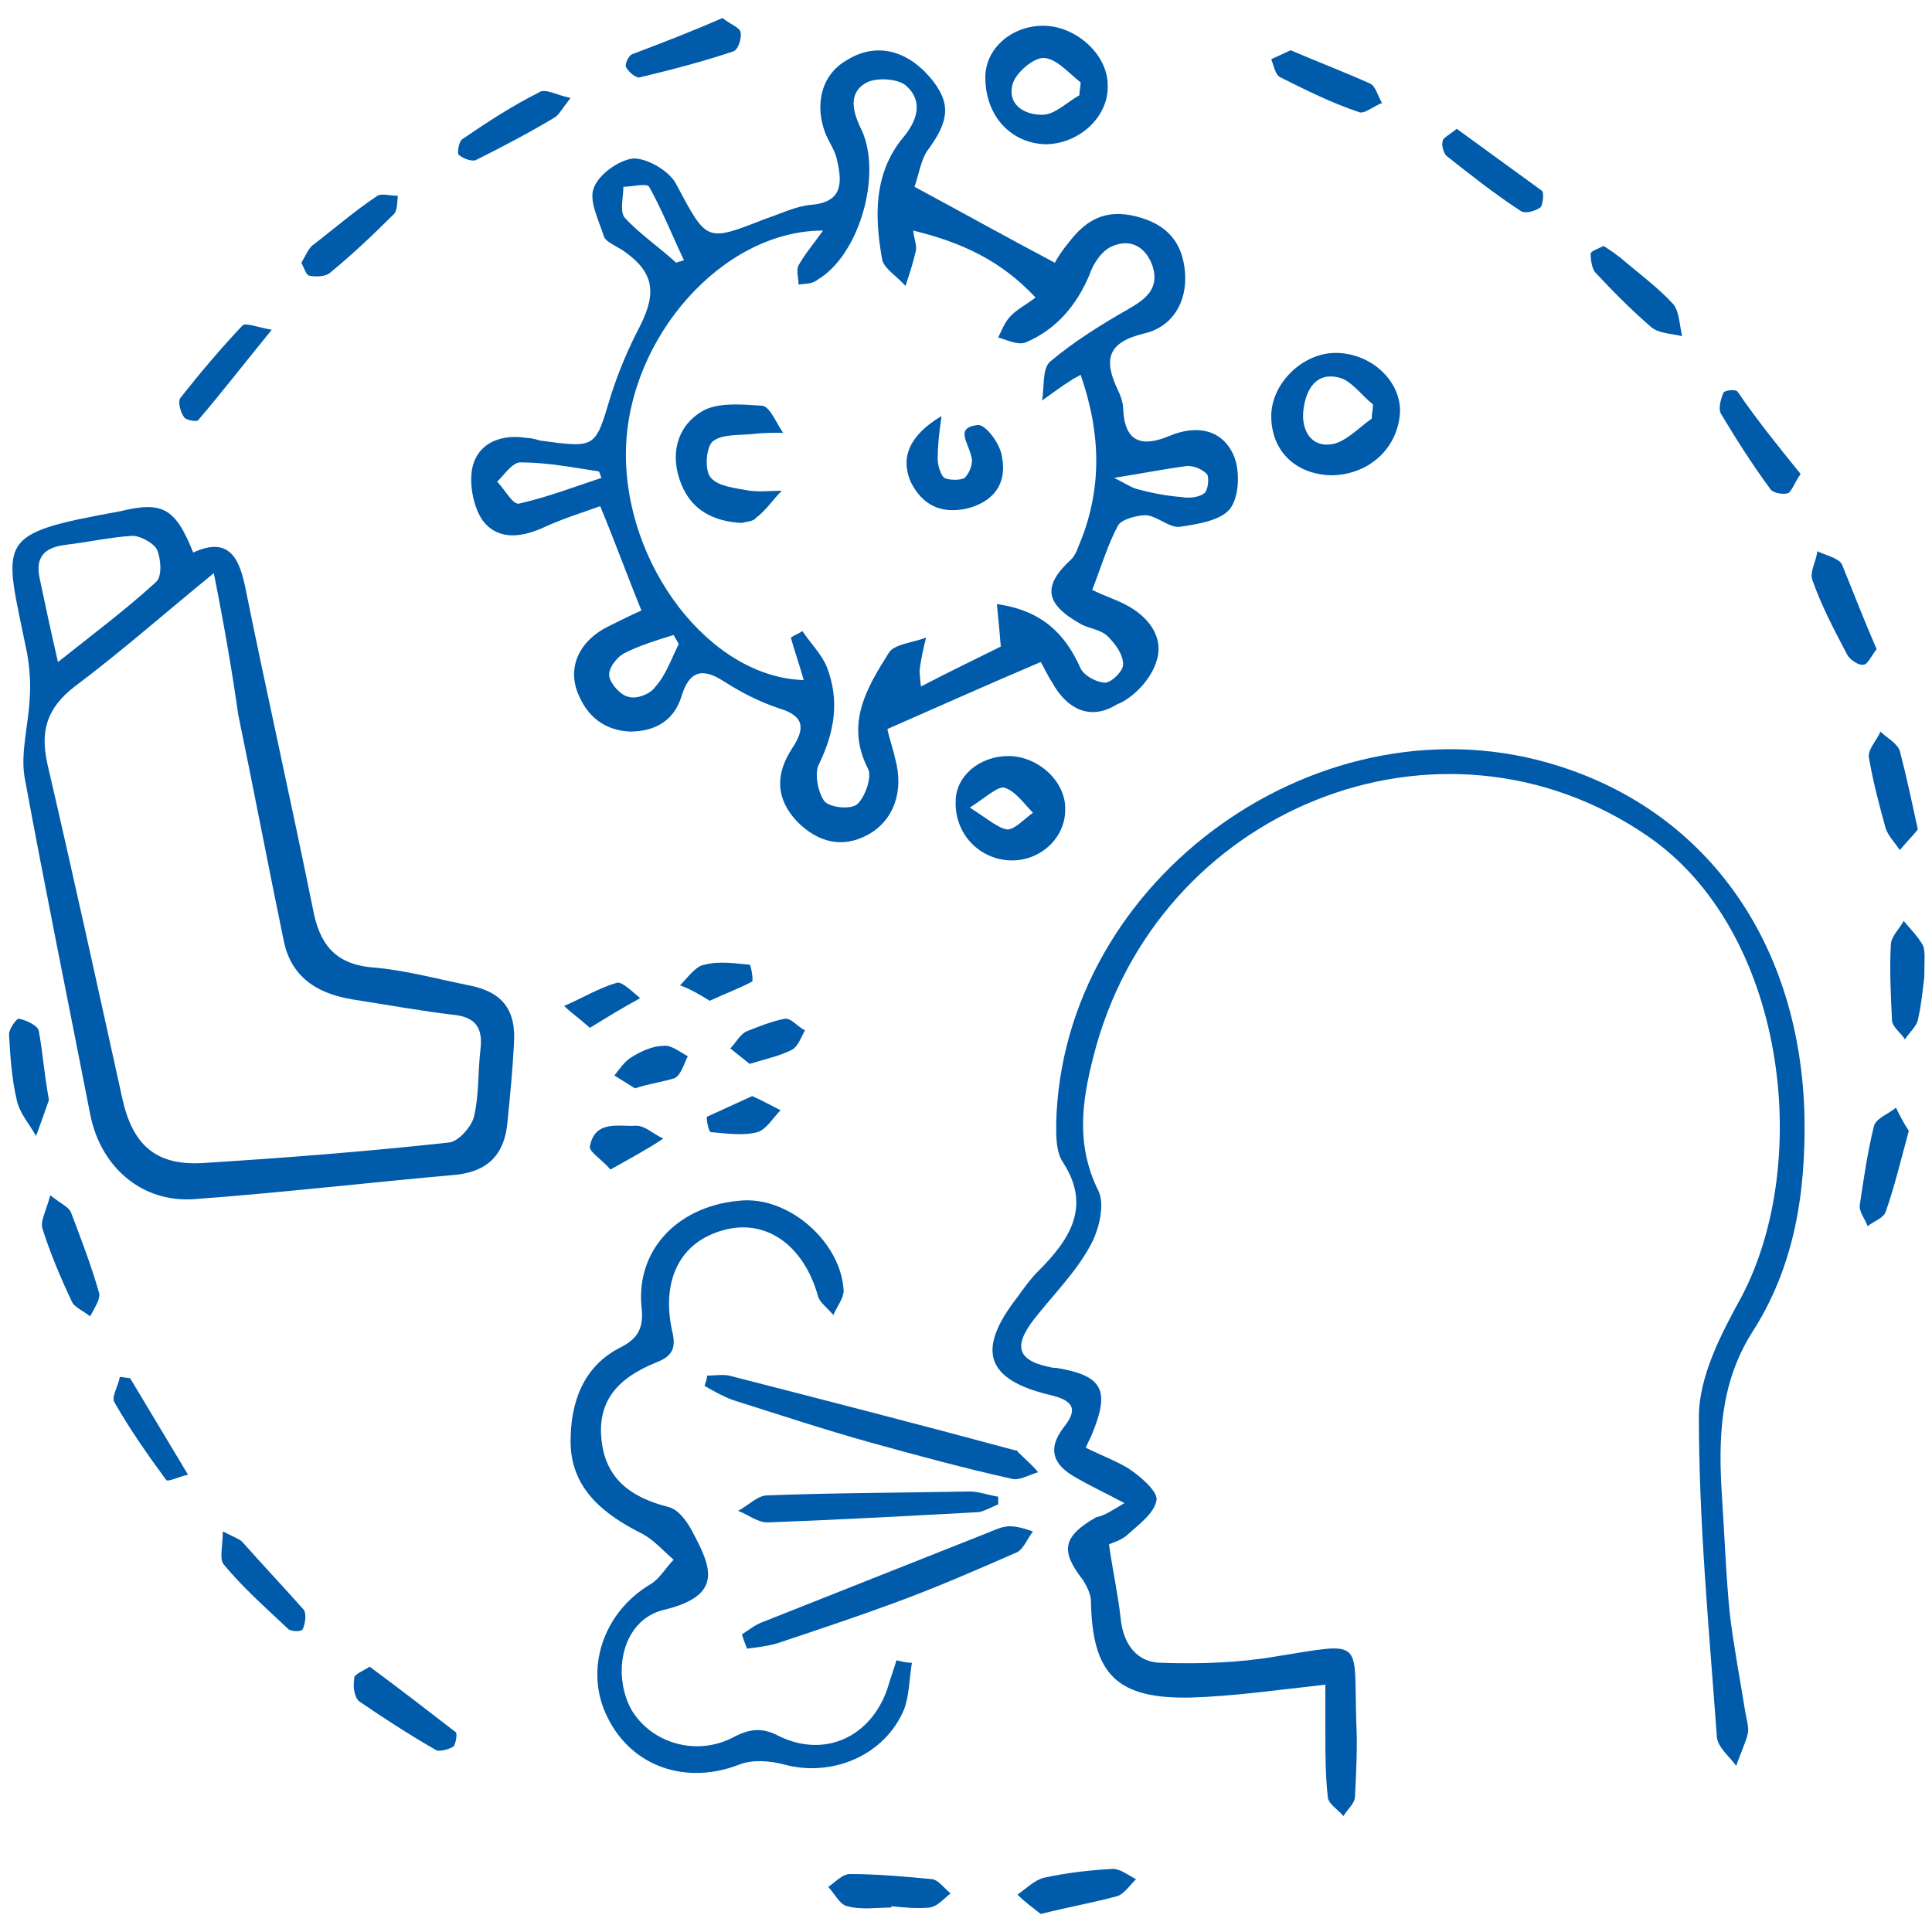 <?xml version="1.0" encoding="utf-8"?>
<!-- Generator: Adobe Illustrator 24.3.0, SVG Export Plug-In . SVG Version: 6.00 Build 0)  -->
<svg version="1.1" id="Layer_1" xmlns="http://www.w3.org/2000/svg" xmlns:xlink="http://www.w3.org/1999/xlink" x="0px" y="0px"
	 viewBox="0 0 150 150" style="enable-background:new 0 0 150 150;" xml:space="preserve">
<style type="text/css">
	.st0{fill:#005BAB;}
</style>
<g>
	<path class="st0" d="M71,14.5c3.9,2.1,7.3,4,10.9,5.9c0.2-0.4,0.6-1,1.1-1.6c1.3-1.7,2.8-2.6,5.2-2c2.4,0.6,3.6,2,3.8,4.3
		c0.2,2.4-1,4.3-3.2,4.8c-2.9,0.7-3.1,2.1-2,4.4c0.2,0.4,0.4,1,0.4,1.4c0.1,2.6,1.4,3.1,3.7,2.1c2-0.8,4-0.5,4.9,1.6
		c0.5,1.2,0.4,3.2-0.3,4.1c-0.7,0.9-2.5,1.2-3.9,1.4c-0.8,0.1-1.7-0.8-2.6-0.9c-0.7,0-1.9,0.3-2.2,0.8c-0.8,1.5-1.3,3.2-2,5
		c0.8,0.4,1.7,0.7,2.5,1.1c1.8,0.9,3.1,2.5,2.5,4.4c-0.4,1.4-1.8,2.9-3.1,3.4C84.6,56,82.8,55,81.7,53c-0.4-0.6-0.7-1.3-0.9-1.6
		c-4,1.7-7.8,3.4-11.9,5.2c0.1,0.6,0.4,1.4,0.6,2.3c0.7,2.5-0.1,4.8-2.1,5.9c-2,1.1-3.9,0.6-5.5-1c-1.7-1.8-1.7-3.7-0.4-5.7
		c1-1.5,1-2.5-1-3.1c-1.5-0.5-2.9-1.2-4.3-2.1c-1.7-1.1-2.7-0.8-3.3,1.2c-0.6,1.9-2.1,2.7-4,2.7c-2-0.1-3.3-1.2-4-2.9
		c-0.9-2.1,0.1-4.2,2.4-5.3c0.8-0.4,1.6-0.8,2.5-1.2c-1.1-2.7-2-5.2-3.2-8.1c-1.4,0.5-3,1-4.5,1.7c-1.8,0.8-3.6,0.9-4.7-0.7
		c-0.7-1.1-1-2.9-0.7-4.1c0.5-1.9,2.3-2.5,4.2-2.2c0.3,0,0.7,0.1,1,0.2c4.4,0.6,4.3,0.6,5.5-3.4c0.6-1.9,1.4-3.8,2.3-5.5
		c1.3-2.6,1.1-4.2-1.4-5.9c-0.5-0.3-1.2-0.6-1.4-1c-0.4-1.3-1.2-2.8-0.8-3.8c0.4-1.1,2-2.2,3.1-2.3c1.1,0,2.8,1,3.3,2
		c2.4,4.5,2.3,4.5,6.9,2.7c1.2-0.4,2.4-1,3.6-1.1c2.4-0.2,2.4-1.7,2-3.4c-0.1-0.7-0.6-1.4-0.9-2.1c-0.9-2.3-0.3-4.6,1.6-5.7
		c2.2-1.4,4.6-0.9,6.5,1.3c1.7,2,1.5,3.4-0.2,5.7C71.5,12.4,71.3,13.7,71,14.5z M83.9,29.1c-0.5,0.3-0.6,0.3-0.7,0.4
		c-0.8,0.5-1.6,1.1-2.3,1.6c0.2-1,0-2.4,0.6-3c1.9-1.6,4-2.9,6.1-4.1c1.4-0.8,2.4-1.6,1.9-3.3c-0.5-1.5-1.7-2.2-3.1-1.6
		c-0.8,0.3-1.5,1.3-1.8,2.2c-1,2.4-2.6,4.3-5,5.3c-0.6,0.2-1.4-0.2-2.1-0.4c0.3-0.6,0.5-1.2,1-1.7c0.5-0.5,1.1-0.8,1.9-1.4
		c-2.7-2.9-5.8-4.3-9.5-5.2c0.1,0.8,0.3,1.2,0.2,1.6c-0.2,0.9-0.5,1.8-0.8,2.7c-0.6-0.7-1.6-1.3-1.8-2c-0.6-3.3-0.7-6.7,1.6-9.5
		c1.1-1.3,1.6-2.8,0.3-4c-0.6-0.6-2.3-0.7-3.1-0.3c-1.5,0.8-1.1,2.3-0.4,3.7c1.6,3.5-0.2,9.7-3.4,11.6C63,22.1,62.5,22,62,22.1
		c0-0.5-0.2-1.1,0-1.5c0.5-0.9,1.2-1.7,1.9-2.7c-7.8,0-15.1,8.3-15.3,17c-0.2,8.9,6.5,17.7,13.8,17.9c-0.3-1.1-0.7-2.2-1-3.3
		c0.3-0.2,0.6-0.3,0.9-0.5c0.6,0.9,1.5,1.8,1.9,2.8c1,2.6,0.6,5-0.6,7.5c-0.4,0.7-0.1,2.2,0.4,2.9c0.4,0.5,2.1,0.7,2.6,0.2
		c0.6-0.6,1.1-2.1,0.8-2.7c-1.8-3.5-0.1-6.3,1.6-9c0.4-0.7,1.9-0.8,2.9-1.2c-0.2,0.8-0.4,1.7-0.5,2.5c0,0.2,0,0.4,0.1,1.3
		c2.3-1.2,4.4-2.2,6.2-3.1c-0.1-1.3-0.2-2.2-0.3-3.3c3.5,0.5,5.3,2.3,6.5,5c0.3,0.6,1.3,1.1,1.9,1.1c0.5,0,1.4-0.9,1.4-1.4
		c0-0.8-0.6-1.6-1.2-2.2c-0.5-0.5-1.4-0.6-2-0.9c-2.9-1.6-3.1-3-0.8-5.1c0.2-0.2,0.4-0.6,0.5-0.9C85.6,38.1,85.5,33.7,83.9,29.1z
		 M52.7,50c-0.1-0.2-0.3-0.5-0.4-0.7c-1.3,0.4-2.6,0.8-3.8,1.4c-0.6,0.3-1.3,1.2-1.2,1.8c0.1,0.6,0.9,1.5,1.5,1.6
		c0.6,0.2,1.7-0.2,2.1-0.8C51.7,52.4,52.1,51.2,52.7,50z M46.7,37.1c-0.1-0.2-0.1-0.3-0.2-0.5c-2-0.3-4-0.7-6.1-0.7
		c-0.6,0-1.2,0.9-1.8,1.5c0.6,0.6,1.2,1.8,1.7,1.7C42.5,38.6,44.6,37.8,46.7,37.1z M52.5,20.4c0.2-0.1,0.4-0.1,0.6-0.2
		c-0.9-1.9-1.7-3.9-2.7-5.7c-0.2-0.3-1.3,0-2,0c0,0.8-0.3,1.9,0.1,2.4C49.7,18.2,51.2,19.2,52.5,20.4z M86.5,37.1
		c1,0.5,1.4,0.8,1.9,0.9c1.1,0.3,2.2,0.5,3.4,0.6c0.6,0.1,1.3,0,1.7-0.3c0.3-0.2,0.4-1.3,0.2-1.5c-0.4-0.4-1.1-0.7-1.7-0.6
		C90.5,36.4,89,36.7,86.5,37.1z"/>
	<path class="st0" d="M87.3,116.7c-1.5-0.8-2.6-1.3-3.8-2c-1.6-0.9-2.3-2.1-0.9-3.9c1.2-1.5,0.6-2.1-1.1-2.5c-5-1.2-5.7-3.5-2.5-7.6
		c0.5-0.7,1-1.4,1.6-2c2.4-2.4,4.2-5,1.9-8.5c-0.5-0.8-0.5-1.9-0.5-2.9c0.4-19.2,20.8-33.7,39.1-27.8c11.6,3.7,18.7,13.9,19,27.2
		c0.1,6-0.8,11.7-4.1,16.8c-2.5,4-2.6,8.3-2.3,12.8c0.2,3,0.3,6,0.6,9c0.3,2.5,0.8,5.1,1.2,7.6c0.1,0.6,0.3,1.2,0.2,1.7
		c-0.2,0.8-0.6,1.6-0.9,2.5c-0.5-0.7-1.4-1.4-1.5-2.2c-0.6-8.3-1.4-16.6-1.4-24.9c0-3.1,1.7-6.4,3.3-9.3c5.6-10.6,3.4-28.5-7.3-35.8
		c-16-11-38.1-2.2-43,17.1c-0.9,3.5-1.4,6.9,0.4,10.5c0.5,1.1,0,3.1-0.7,4.3c-1.1,2-2.8,3.7-4.3,5.6c-1.7,2.2-1.3,3.3,1.5,3.8
		c0.1,0,0.2,0,0.2,0c3.6,0.6,4.2,1.7,2.8,5.1c-0.1,0.3-0.3,0.6-0.5,1.1c1.2,0.6,2.3,1,3.3,1.6c0.9,0.6,2.2,1.7,2.2,2.4
		c-0.1,1-1.3,1.9-2.2,2.7c-0.5,0.5-1.3,0.7-1.5,0.8c0.3,2.1,0.7,3.9,0.9,5.7c0.2,2.1,1.3,3.5,3.2,3.5c3,0.1,6,0,8.9-0.5
		c6.9-1.1,6-1.4,6.2,5.1c0.1,1.9,0,3.8-0.1,5.8c0,0.5-0.6,1-0.9,1.5c-0.4-0.5-1.1-0.9-1.2-1.4c-0.2-1.7-0.2-3.5-0.2-5.2
		c0-1.2,0-2.4,0-3.6c-3.7,0.4-7.1,0.9-10.5,1c-5.7,0.1-7.6-1.8-7.7-7.5c0-0.5-0.3-1.1-0.6-1.6c-1.8-2.3-1.6-3.4,1-4.9
		C85.7,117.7,86.3,117.3,87.3,116.7z"/>
	<path class="st0" d="M15,42.9c2.6-1.2,3.5,0.2,4,2.5c1.7,8.4,3.6,16.8,5.3,25.2c0.5,2.6,1.6,4.2,4.5,4.5c2.6,0.2,5.1,0.9,7.6,1.4
		c2.6,0.5,3.7,1.9,3.5,4.6c-0.1,2-0.3,4-0.5,6c-0.2,2.4-1.4,3.8-3.9,4.1c-6.8,0.6-13.6,1.4-20.4,1.9c-4.1,0.3-7.3-2.5-8.1-6.6
		c-1.7-8.7-3.5-17.5-5.1-26.2c-0.3-1.9,0.3-4,0.4-6c0.1-1.2,0-2.5-0.2-3.6c-1.8-8.9-2.7-9.2,7.2-11C12.6,38.9,13.6,39.4,15,42.9z
		 M16.6,44.5c-3.8,3.1-7.2,6.1-10.8,8.8c-2.2,1.7-2.7,3.5-2.1,6.1c2,8.6,3.9,17.3,5.8,25.9c0.8,3.6,2.6,5.2,6.2,5
		c6.4-0.4,12.8-0.9,19.2-1.6c0.7-0.1,1.7-1.2,1.9-2c0.4-1.7,0.3-3.5,0.5-5.2c0.2-1.6-0.3-2.5-2-2.7c-2.6-0.3-5.3-0.8-7.9-1.2
		c-3.1-0.5-4.9-2-5.4-4.7c-1.2-5.8-2.3-11.6-3.5-17.4C18,52,17.4,48.5,16.6,44.5z M4.5,51.4c2.9-2.3,5.3-4.1,7.6-6.2
		c0.5-0.4,0.4-1.8,0.1-2.5c-0.2-0.5-1.3-1.1-1.9-1.1c-1.7,0.1-3.5,0.5-5.2,0.7c-1.7,0.2-2.4,1-2,2.7C3.5,46.9,3.9,48.8,4.5,51.4z"/>
	<path class="st0" d="M70.8,129.1c-0.2,1.2-0.2,2.5-0.6,3.6c-1.5,3.6-5.6,5.3-9.3,4.3c-1.1-0.3-2.5-0.4-3.5,0
		c-4.1,1.6-8.3,0.2-10.2-3.6c-1.9-3.7-0.4-8.2,3.3-10.4c0.7-0.4,1.2-1.3,1.8-1.9c-0.8-0.7-1.5-1.5-2.4-2c-3-1.5-5.6-3.5-5.6-7.2
		c0-2.9,0.9-5.8,3.9-7.3c1.4-0.7,1.8-1.6,1.6-3.2c-0.4-4.5,3-7.9,7.9-8.2c3.7-0.2,7.6,3.3,7.8,7c0,0.6-0.5,1.2-0.8,1.9
		c-0.4-0.5-1.1-1-1.2-1.5c-1.1-3.9-4-6-7.3-5.1c-3.4,0.9-4.9,3.9-4,7.9c0.3,1.3,0,1.9-1.3,2.4c-3.2,1.3-4.5,3.2-4.2,6
		c0.3,2.8,2,4.4,5.2,5.2c0.8,0.2,1.5,1.2,1.9,2c1.5,2.8,2.3,4.9-2.3,6c-3.2,0.8-4,4.9-2.5,7.7c1.5,2.6,5,3.7,7.9,2.2
		c1.3-0.7,2.3-0.8,3.6-0.1c3.5,1.7,7.1,0.1,8.4-3.7c0.2-0.7,0.5-1.5,0.7-2.2C70,129,70.4,129.1,70.8,129.1z"/>
	<path class="st0" d="M54.9,106.8c0.6,0,1.2-0.1,1.7,0c7.4,1.9,14.8,3.8,22.2,5.8c0.1,0,0.2,0,0.2,0.1c0.5,0.5,1.1,1,1.6,1.6
		c-0.7,0.2-1.5,0.7-2.1,0.5c-3.6-0.8-7.3-1.8-10.9-2.8c-3.6-1-7.2-2.2-10.7-3.3c-0.8-0.3-1.5-0.7-2.2-1.1
		C54.8,107.3,54.9,107,54.9,106.8z"/>
	<path class="st0" d="M103.5,36.9c-2.8,0-4.8-1.8-4.8-4.6c0-2.5,2.4-4.9,5-4.9c2.7,0,5,2.1,5,4.5C108.6,34.7,106.4,36.8,103.5,36.9z
		 M106.5,32.5c0-0.4,0.1-0.7,0.1-1.1c-0.9-0.7-1.7-1.9-2.7-2.1c-1.7-0.4-2.5,0.9-2.7,2.5c-0.2,1.6,0.6,2.9,2.1,2.7
		C104.4,34.4,105.5,33.2,106.5,32.5z"/>
	<path class="st0" d="M57.6,126.9c0.6-0.4,1.1-0.8,1.7-1c5.8-2.3,11.6-4.6,17.4-6.9c0.5-0.2,1.1-0.5,1.7-0.5c0.6,0,1.2,0.2,1.8,0.4
		c-0.4,0.5-0.7,1.3-1.2,1.6c-3.2,1.4-6.4,2.8-9.7,4c-3,1.1-6,2.1-9,3.1c-0.7,0.2-1.5,0.3-2.3,0.4C57.8,127.5,57.7,127.2,57.6,126.9z
		"/>
	<path class="st0" d="M76.5,6c0-2.2,2-4,4.5-4c2.5,0,5,2.2,5,4.6c0.1,2.4-2.1,4.5-4.7,4.6C78.6,11.2,76.5,9.1,76.5,6z M83.8,7.4
		c0-0.3,0.1-0.7,0.1-1C83,5.7,82,4.5,81,4.5c-0.8,0-2.2,1.2-2.4,2.1c-0.4,1.7,1.2,2.4,2.5,2.3C82,8.8,82.9,7.9,83.8,7.4z"/>
	<path class="st0" d="M77.5,116.8c-0.5,0.2-1,0.5-1.5,0.6c-5.5,0.3-11,0.6-16.4,0.8c-0.8,0-1.5-0.6-2.3-0.9c0.8-0.4,1.5-1.2,2.3-1.2
		c5.2-0.2,10.5-0.2,15.7-0.3c0.7,0,1.5,0.3,2.2,0.4C77.5,116.4,77.5,116.6,77.5,116.8z"/>
	<path class="st0" d="M82.7,62.9c0,2.2-2,4-4.3,3.9c-2.4-0.1-4.3-2.1-4.2-4.6c0-1.9,1.8-3.5,4.1-3.5C80.6,58.7,82.8,60.7,82.7,62.9z
		 M75.3,62.7c1.4,0.9,2.2,1.6,2.9,1.7c0.6,0,1.3-0.8,2-1.3c-0.7-0.7-1.3-1.6-2.1-1.9C77.6,60.9,76.7,61.8,75.3,62.7z"/>
	<path class="st0" d="M80.8,148.6c-0.5-0.4-1.2-0.9-1.8-1.5c0.7-0.5,1.3-1.1,2-1.3c1.8-0.4,3.6-0.6,5.4-0.7c0.6,0,1.2,0.5,1.8,0.8
		c-0.5,0.5-0.9,1.1-1.4,1.3C85,147.7,83.2,148,80.8,148.6z"/>
	<path class="st0" d="M124.5,19.1c0.5,0.3,0.9,0.6,1.3,0.9c1.4,1.2,2.9,2.3,4.1,3.6c0.5,0.6,0.5,1.7,0.7,2.5
		c-0.8-0.2-1.8-0.2-2.4-0.7c-1.5-1.3-2.9-2.7-4.3-4.2c-0.3-0.3-0.4-1-0.4-1.5C123.5,19.5,124.1,19.3,124.5,19.1z"/>
	<path class="st0" d="M3.8,85.4c-0.2,0.6-0.6,1.7-1,2.8c-0.5-0.9-1.3-1.8-1.5-2.8c-0.4-1.7-0.5-3.4-0.6-5.1c0-0.4,0.6-1.3,0.8-1.2
		c0.5,0.1,1.4,0.5,1.5,0.9C3.3,81.5,3.4,83.2,3.8,85.4z"/>
	<path class="st0" d="M139.8,36.8c-0.5,0.7-0.7,1.4-1,1.5c-0.4,0.1-1.2,0-1.4-0.4c-1.4-1.9-2.6-3.8-3.8-5.8c-0.2-0.4,0-1.1,0.2-1.6
		c0.1-0.2,0.9-0.3,1.1-0.1C136.4,32.6,138.1,34.7,139.8,36.8z"/>
	<path class="st0" d="M3.9,92.8c0.9,0.7,1.4,0.9,1.6,1.3c0.8,2.1,1.6,4.2,2.2,6.3c0.1,0.5-0.4,1.2-0.7,1.8c-0.5-0.4-1.2-0.7-1.4-1.1
		c-0.9-1.9-1.7-3.8-2.3-5.7C3.1,94.8,3.6,94,3.9,92.8z"/>
	<path class="st0" d="M17.3,118.9c1,0.5,1.3,0.6,1.5,0.8c1.6,1.8,3.2,3.5,4.8,5.3c0.2,0.3,0.1,1.1-0.1,1.5c-0.1,0.2-1,0.2-1.2-0.1
		c-1.7-1.6-3.4-3.1-4.9-4.9C17,121.1,17.3,120,17.3,118.9z"/>
	<path class="st0" d="M148.9,64.4c-0.4,0.5-0.9,1-1.4,1.6c-0.4-0.6-0.9-1.1-1.1-1.7c-0.5-1.8-1-3.7-1.3-5.5c-0.1-0.6,0.6-1.3,0.9-2
		c0.5,0.5,1.3,0.9,1.5,1.5C148,60.2,148.4,62.1,148.9,64.4z"/>
	<path class="st0" d="M149.4,75.9c-0.1,0.7-0.2,2-0.5,3.3c-0.1,0.5-0.7,1-1,1.5c-0.3-0.5-0.9-0.9-1-1.4c-0.1-2-0.2-4-0.1-5.9
		c0-0.7,0.7-1.3,1-1.9c0.5,0.6,1.1,1.2,1.5,1.9C149.5,73.9,149.4,74.6,149.4,75.9z"/>
	<path class="st0" d="M44.3,7.6c-0.7,0.9-0.9,1.3-1.2,1.5c-2,1.2-4.1,2.3-6.1,3.3c-0.3,0.2-1.1-0.1-1.4-0.4c-0.1-0.1,0-1,0.3-1.2
		c1.9-1.3,3.9-2.6,5.9-3.6C42.3,6.8,43.2,7.4,44.3,7.6z"/>
	<path class="st0" d="M9.3,106.9c0.7,0.1,0.8,0.1,0.8,0.1c1.5,2.5,3,5,4.5,7.5c-0.6,0.1-1.6,0.6-1.7,0.4c-1.4-1.9-2.8-3.9-4-6
		C8.6,108.5,9.2,107.6,9.3,106.9z"/>
	<path class="st0" d="M148.2,87.8c-0.6,2.2-1.1,4.3-1.8,6.3c-0.2,0.5-0.9,0.7-1.4,1.1c-0.2-0.6-0.7-1.1-0.6-1.7
		c0.3-2,0.6-4.1,1.1-6.1c0.2-0.6,1.1-0.9,1.7-1.4C147.5,86.6,147.8,87.2,148.2,87.8z"/>
	<path class="st0" d="M100.2,3.9c2.1,0.9,4.2,1.7,6.2,2.6c0.4,0.2,0.6,1,0.9,1.5c-0.6,0.2-1.4,0.9-1.8,0.7C103.4,8,101.4,7,99.4,6
		c-0.4-0.2-0.5-0.9-0.7-1.4C99.1,4.4,99.6,4.2,100.2,3.9z"/>
	<path class="st0" d="M56.1,1.4c0.6,0.5,1.3,0.7,1.4,1.1C57.6,3,57.3,3.9,56.9,4c-2.4,0.8-4.7,1.4-7.2,2c-0.3,0.1-0.9-0.4-1.1-0.8
		c-0.1-0.2,0.2-0.9,0.5-1C51.5,3.3,53.8,2.4,56.1,1.4z"/>
	<path class="st0" d="M113.1,10c2.2,1.6,4.4,3.2,6.6,4.8c0.2,0.1,0.1,1.1-0.1,1.3c-0.4,0.3-1.2,0.5-1.5,0.3c-2-1.3-3.9-2.8-5.8-4.3
		c-0.2-0.2-0.4-0.8-0.3-1.1C112,10.7,112.5,10.5,113.1,10z"/>
	<path class="st0" d="M145.7,50.4c-0.4,0.5-0.7,1.2-1,1.2c-0.4,0.1-1.1-0.4-1.3-0.8c-1-1.9-2-3.8-2.7-5.8c-0.2-0.6,0.3-1.4,0.4-2.2
		c0.6,0.3,1.6,0.5,1.9,1C143.9,46,144.7,48.1,145.7,50.4z"/>
	<path class="st0" d="M23.4,20.4c0.3-0.5,0.5-1,0.8-1.3c1.7-1.3,3.3-2.7,5.1-3.9c0.3-0.2,1,0,1.6,0c-0.1,0.5,0,1.2-0.4,1.5
		c-1.6,1.6-3.2,3.1-4.9,4.5c-0.4,0.3-1.1,0.3-1.6,0.2C23.8,21.4,23.6,20.8,23.4,20.4z"/>
	<path class="st0" d="M69.2,148.1c-1.1,0-2.3,0.2-3.4-0.1c-0.6-0.1-1-1-1.5-1.5c0.6-0.4,1.1-1,1.7-1c2.1,0,4.3,0.2,6.4,0.4
		c0.5,0.1,0.9,0.7,1.4,1.1c-0.5,0.4-1,1-1.6,1.1c-1,0.1-2,0-3-0.1C69.2,148.1,69.2,148.1,69.2,148.1z"/>
	<path class="st0" d="M21.1,25.6c-2.2,2.7-3.9,4.9-5.7,7c-0.1,0.2-1,0-1.1-0.2C14,32,13.8,31.2,14,30.9c1.5-1.9,3.1-3.8,4.8-5.6
		C19,25,19.9,25.4,21.1,25.6z"/>
	<path class="st0" d="M28.7,129.4c2.3,1.7,4.5,3.4,6.7,5.1c0.1,0.1,0,0.9-0.2,1.1c-0.3,0.2-1,0.4-1.3,0.3c-2.1-1.2-4.1-2.5-6-3.8
		c-0.4-0.3-0.5-1.2-0.4-1.7C27.4,130,28.1,129.8,28.7,129.4z"/>
	<path class="st0" d="M49.3,84.5c-0.5-0.3-1.1-0.7-1.6-1c0.4-0.5,0.8-1.1,1.3-1.4c0.8-0.5,1.7-0.9,2.5-0.9c0.6-0.1,1.3,0.5,1.9,0.8
		c-0.3,0.6-0.5,1.4-1,1.7C51.5,84,50.5,84.1,49.3,84.5z"/>
	<path class="st0" d="M45.8,79.8c-0.9-0.8-1.5-1.2-2-1.7c1.4-0.6,2.7-1.4,4.1-1.8c0.4-0.1,1.2,0.7,1.8,1.2
		C48.4,78.2,47.1,79,45.8,79.8z"/>
	<path class="st0" d="M58.4,85.1c0.9,0.4,1.6,0.8,2.2,1.1c-0.6,0.6-1.1,1.5-1.8,1.7c-1.1,0.3-2.4,0.1-3.6,0c-0.2,0-0.4-1.2-0.3-1.2
		C56,86.2,57.1,85.7,58.4,85.1z"/>
	<path class="st0" d="M47.4,90.8c-0.7-0.8-1.7-1.4-1.6-1.8c0.4-2.1,2.3-1.5,3.6-1.6c0.7,0,1.4,0.7,2.1,1
		C50.3,89.2,49,89.9,47.4,90.8z"/>
	<path class="st0" d="M55.1,77.7c-0.8-0.5-1.5-0.9-2.3-1.2c0.6-0.6,1.2-1.5,1.9-1.6c1.1-0.3,2.4-0.1,3.5,0c0.1,0,0.3,1.2,0.2,1.3
		C57.5,76.7,56.4,77.1,55.1,77.7z"/>
	<path class="st0" d="M58.2,82.6c-0.5-0.4-1-0.8-1.5-1.2c0.4-0.4,0.7-1,1.2-1.3c1-0.4,2-0.8,3-1c0.5-0.1,1,0.6,1.6,0.9
		c-0.3,0.5-0.5,1.2-1,1.5C60.5,82,59.5,82.2,58.2,82.6z"/>
	<path class="st0" d="M57.6,40.6c-2.2-0.1-3.9-1-4.7-3c-0.9-2.2-0.4-4.4,1.5-5.6c1.2-0.8,3.2-0.6,4.8-0.5c0.6,0.1,1.1,1.4,1.6,2.1
		c-0.8,0-1.6,0-2.4,0.1c-1.1,0.1-2.4,0-3.1,0.6c-0.5,0.5-0.6,2.3-0.1,2.8c0.6,0.7,2,0.8,3,1c0.8,0.1,1.7,0,2.5,0
		c-0.7,0.7-1.2,1.5-2,2.1C58.5,40.5,57.9,40.5,57.6,40.6z"/>
	<path class="st0" d="M73.1,32.3c-0.2,1.4-0.3,2.4-0.3,3.3c0,0.5,0.2,1.2,0.5,1.5c0.4,0.2,1.3,0.2,1.6,0c0.4-0.4,0.7-1.2,0.5-1.7
		c-0.2-1-1.3-2.2,0.5-2.4c0.6-0.1,1.8,1.5,1.9,2.5c0.4,2.1-0.7,3.5-2.8,4c-2,0.4-3.4-0.3-4.3-2.1C69.9,35.5,70.6,33.8,73.1,32.3z"/>
</g>
</svg>

